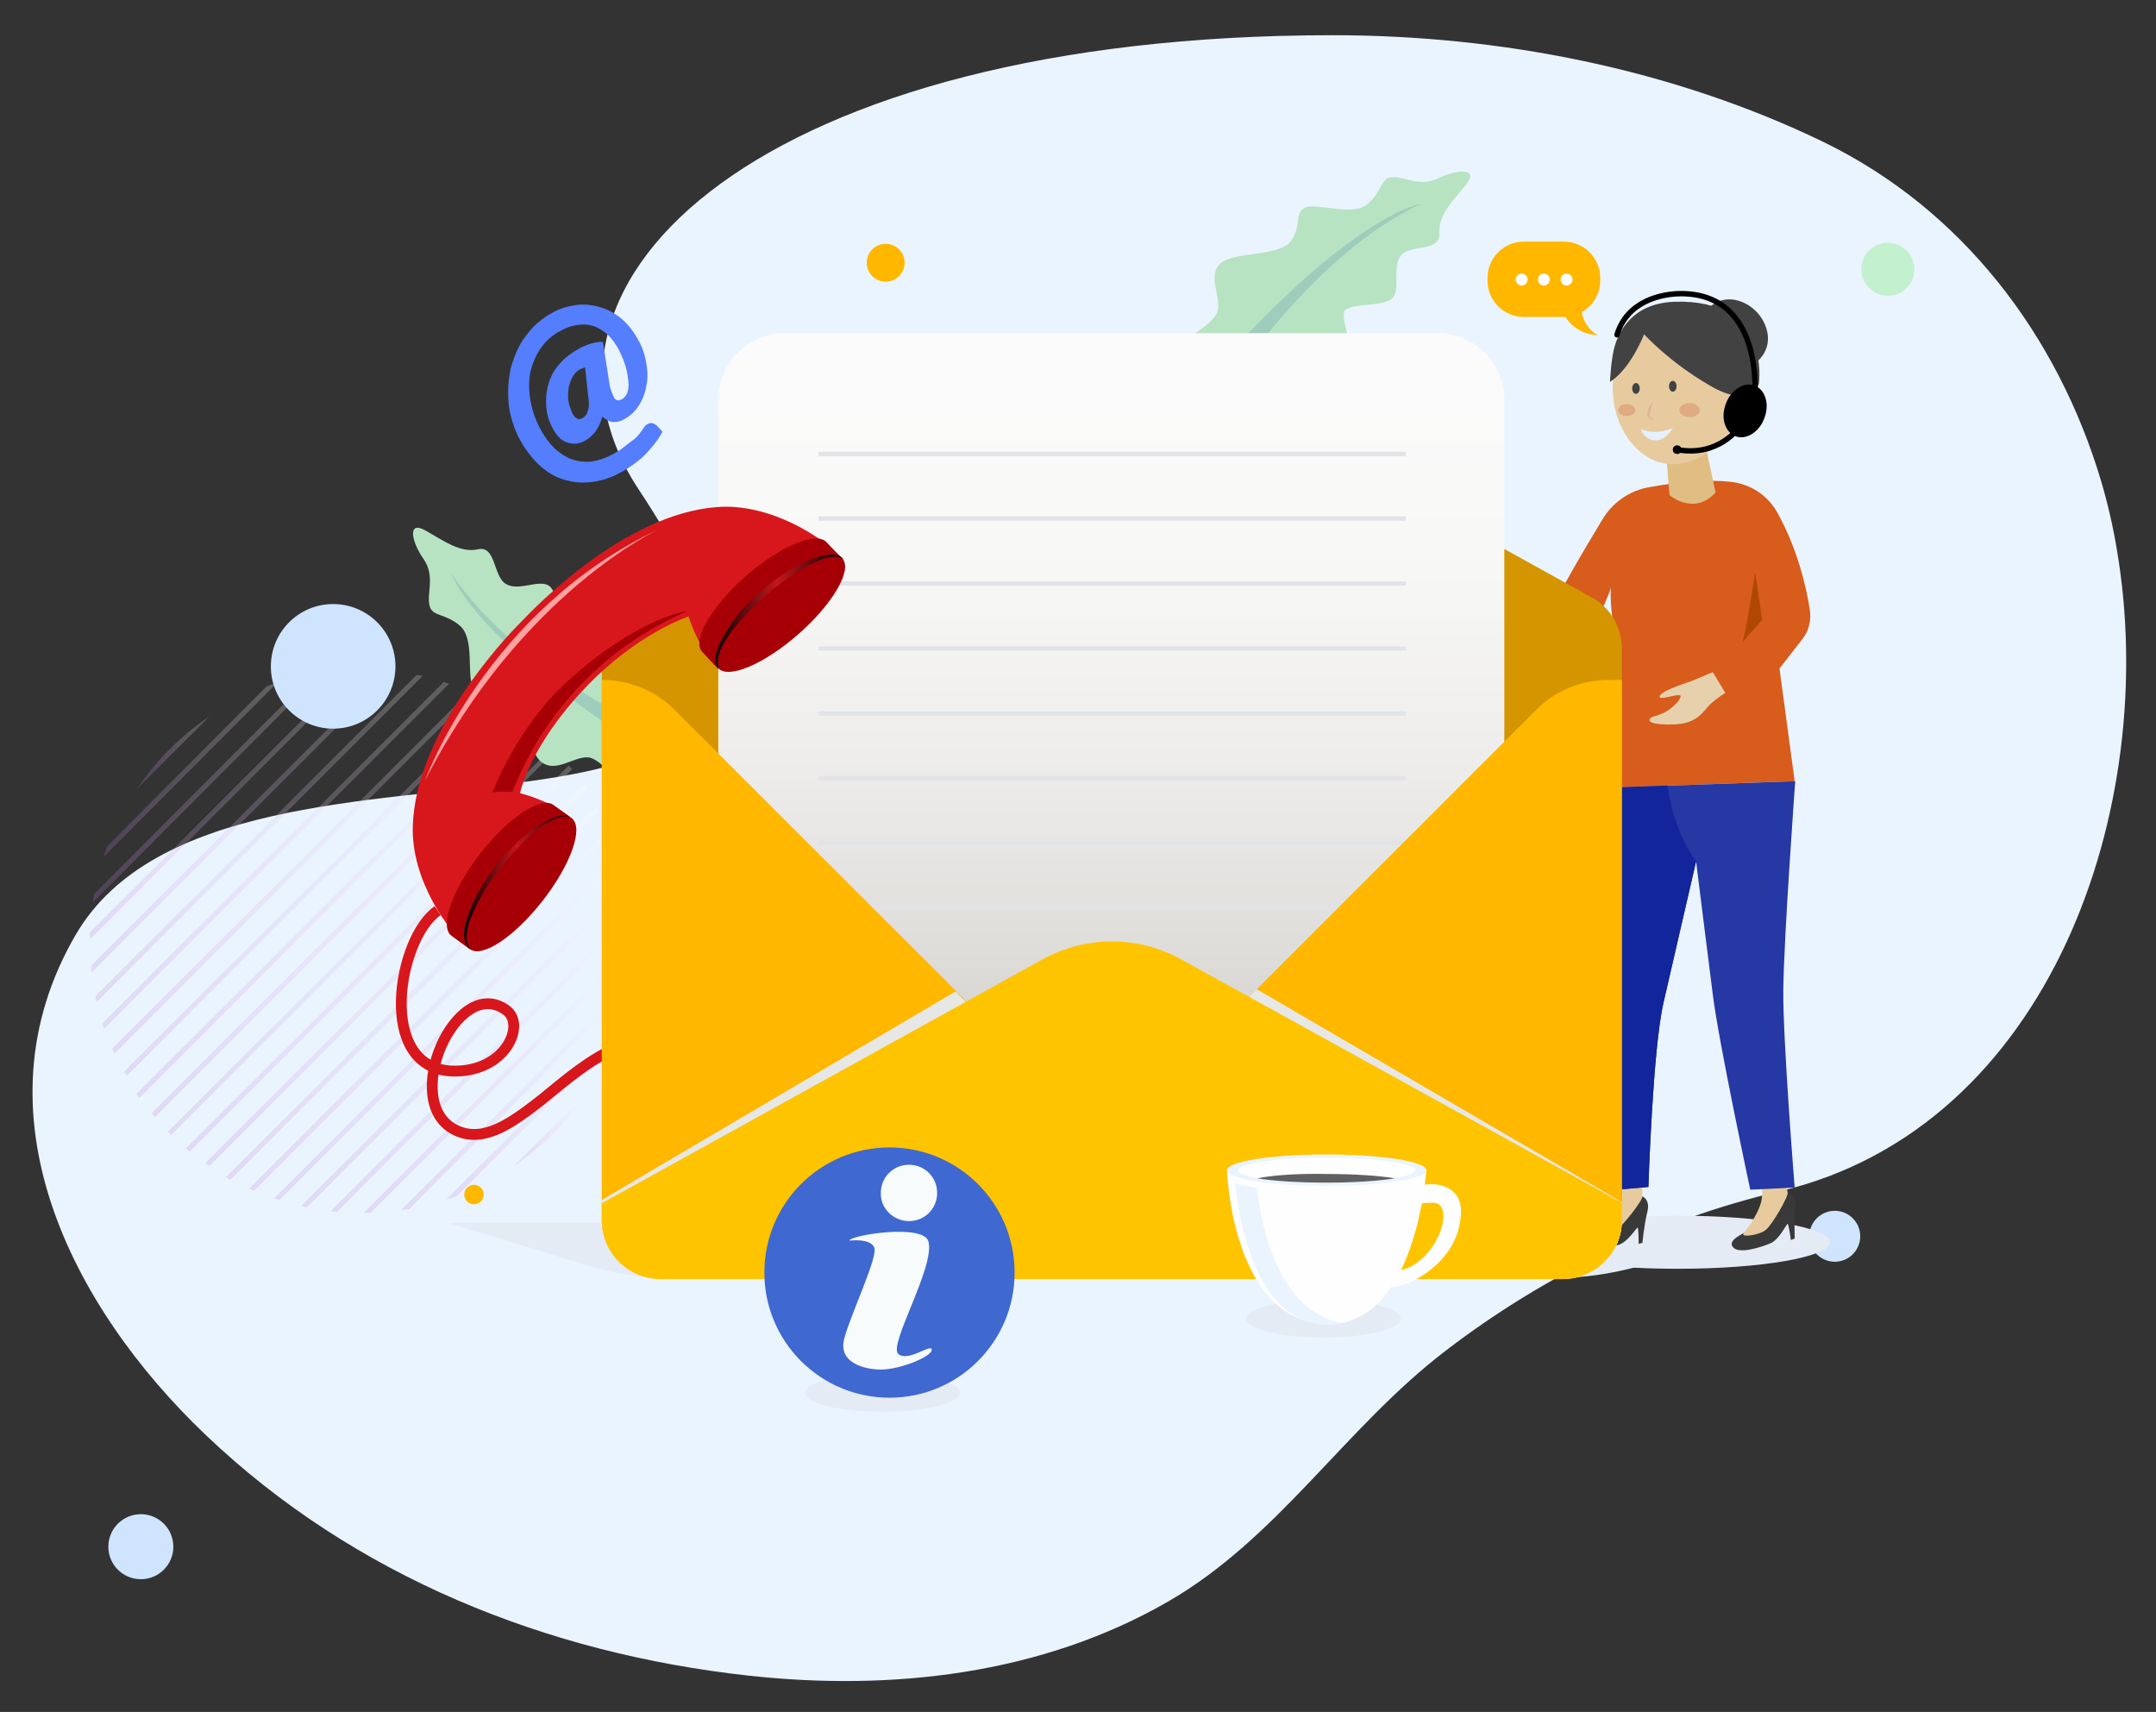 <?xml version="1.0" encoding="utf-8"?>
<!-- Generator: Adobe Illustrator 18.0.0, SVG Export Plug-In . SVG Version: 6.00 Build 0)  -->
<!DOCTYPE svg PUBLIC "-//W3C//DTD SVG 1.1//EN" "http://www.w3.org/Graphics/SVG/1.1/DTD/svg11.dtd">
<svg version="1.1" xmlns="http://www.w3.org/2000/svg" xmlns:xlink="http://www.w3.org/1999/xlink" x="0px" y="0px"
	 viewBox="0 0 398 316" enable-background="new 0 0 398 316" xml:space="preserve">
<rect x="0" y="0" width="398" height="316" fill="#333333" stroke="none"/>
<g id="BACKGROUND" display="none">
	<rect x="-293" y="-118" display="inline" fill="#7B99F4" width="750" height="500"/>
</g>
<g id="OBJECTS">
	<circle fill="#CFE5FF" cx="338.7" cy="228.2" r="4.7"/>
	<path fill="#EAF4FF" d="M390.8,101.6c-0.7-4.3-1.7-8.6-2.9-12.7c-8.1-27.2-25.8-50.3-51.3-62.7C308.7,12.7,276.9,6.5,246,6.5
		c-104.6,0-153.9,45-128,84c55,83-75.3,33-104,82c-19.2,32.9-0.9,68.7,24,92.4c27.4,26.1,62.9,40.3,100.2,44.4
		c26.4,2.9,54-0.2,77.3-13.6c20.4-11.7,32.8-32.2,51.4-46.4c18.3-14,39.1-24.1,61.6-29.4C378.6,208.1,398.8,148.8,390.8,101.6z"/>
	<g opacity="0.23">
		<linearGradient id="SVGID_1_" gradientUnits="userSpaceOnUse" x1="67.105" y1="198.978" x2="116.929" y2="198.978">
			<stop  offset="0" style="stop-color:#BB7AD5"/>
			<stop  offset="1" style="stop-color:#FBFBFB"/>
		</linearGradient>
		<path fill="url(#SVGID_1_)" d="M116.9,175.4c0-0.4,0-0.9,0-1.3l-49.8,49.8c0.4,0,0.9,0,1.3,0L116.9,175.4z"/>
		<linearGradient id="SVGID_2_" gradientUnits="userSpaceOnUse" x1="61.039" y1="195.843" x2="116.723" y2="195.843">
			<stop  offset="0" style="stop-color:#BB7AD5"/>
			<stop  offset="1" style="stop-color:#FBFBFB"/>
		</linearGradient>
		<path fill="url(#SVGID_2_)" d="M116.7,169.2c0-0.4-0.1-0.8-0.1-1.2L61,223.6c0.4,0,0.8,0.1,1.2,0.1L116.7,169.2z"/>
		<linearGradient id="SVGID_3_" gradientUnits="userSpaceOnUse" x1="30.99" y1="173.735" x2="102.558" y2="173.735">
			<stop  offset="0" style="stop-color:#BB7AD5"/>
			<stop  offset="1" style="stop-color:#FBFBFB"/>
		</linearGradient>
		<path fill="url(#SVGID_3_)" d="M31,208.9c0.1,0.1,0.2,0.2,0.3,0.3c0.1,0.1,0.2,0.2,0.3,0.3l70.9-70.9c-0.1-0.1-0.2-0.2-0.3-0.3
			c-0.1-0.1-0.2-0.2-0.3-0.3L31,208.9z"/>
		<linearGradient id="SVGID_4_" gradientUnits="userSpaceOnUse" x1="74.014" y1="202.173" x2="116.411" y2="202.173">
			<stop  offset="0" style="stop-color:#BB7AD5"/>
			<stop  offset="1" style="stop-color:#FBFBFB"/>
		</linearGradient>
		<path fill="url(#SVGID_4_)" d="M116.2,182.5c0.1-0.5,0.2-1,0.2-1.5L74,223.4c0.5-0.1,1-0.2,1.5-0.2L116.2,182.5z"/>
		<linearGradient id="SVGID_5_" gradientUnits="userSpaceOnUse" x1="55.581" y1="192.701" x2="115.899" y2="192.701">
			<stop  offset="0" style="stop-color:#BB7AD5"/>
			<stop  offset="1" style="stop-color:#FBFBFB"/>
		</linearGradient>
		<path fill="url(#SVGID_5_)" d="M115.9,163.6c-0.1-0.4-0.1-0.7-0.2-1.1l-60.1,60.1c0.3,0.1,0.7,0.2,1.1,0.2L115.9,163.6z"/>
		<linearGradient id="SVGID_6_" gradientUnits="userSpaceOnUse" x1="94.88" y1="208.564" x2="108.325" y2="208.564">
			<stop  offset="0" style="stop-color:#BB7AD5"/>
			<stop  offset="1" style="stop-color:#FBFBFB"/>
		</linearGradient>
		<path fill="url(#SVGID_6_)" d="M108.3,201.8l-13.4,13.4c2.6-1.8,5.1-3.8,7.4-6.1C104.5,206.9,106.6,204.4,108.3,201.8z"/>
		<linearGradient id="SVGID_7_" gradientUnits="userSpaceOnUse" x1="50.6" y1="189.551" x2="114.579" y2="189.551">
			<stop  offset="0" style="stop-color:#BB7AD5"/>
			<stop  offset="1" style="stop-color:#FBFBFB"/>
		</linearGradient>
		<path fill="url(#SVGID_7_)" d="M114.6,158.5c-0.1-0.3-0.2-0.6-0.3-1l-63.7,63.7c0.3,0.1,0.6,0.2,1,0.3L114.6,158.5z"/>
		<linearGradient id="SVGID_8_" gradientUnits="userSpaceOnUse" x1="34.298" y1="176.902" x2="105.584" y2="176.902">
			<stop  offset="0" style="stop-color:#BB7AD5"/>
			<stop  offset="1" style="stop-color:#FBFBFB"/>
		</linearGradient>
		<path fill="url(#SVGID_8_)" d="M34.3,212c0.2,0.2,0.5,0.4,0.7,0.6l70.6-70.6c-0.2-0.2-0.4-0.5-0.6-0.7L34.3,212z"/>
		<linearGradient id="SVGID_9_" gradientUnits="userSpaceOnUse" x1="37.897" y1="180.067" x2="108.316" y2="180.067">
			<stop  offset="0" style="stop-color:#BB7AD5"/>
			<stop  offset="1" style="stop-color:#FBFBFB"/>
		</linearGradient>
		<path fill="url(#SVGID_9_)" d="M108.3,145.6c-0.2-0.3-0.3-0.5-0.5-0.8l-69.9,69.9c0.3,0.2,0.5,0.4,0.8,0.5L108.3,145.6z"/>
		<linearGradient id="SVGID_10_" gradientUnits="userSpaceOnUse" x1="41.798" y1="183.232" x2="110.744" y2="183.232">
			<stop  offset="0" style="stop-color:#BB7AD5"/>
			<stop  offset="1" style="stop-color:#FBFBFB"/>
		</linearGradient>
		<path fill="url(#SVGID_10_)" d="M110.7,149.6c-0.2-0.3-0.3-0.5-0.5-0.8l-68.5,68.5c0.3,0.2,0.5,0.3,0.8,0.5L110.7,149.6z"/>
		<linearGradient id="SVGID_11_" gradientUnits="userSpaceOnUse" x1="46.021" y1="186.394" x2="112.844" y2="186.394">
			<stop  offset="0" style="stop-color:#BB7AD5"/>
			<stop  offset="1" style="stop-color:#FBFBFB"/>
		</linearGradient>
		<path fill="url(#SVGID_11_)" d="M112.8,153.9c-0.1-0.3-0.3-0.6-0.4-0.9L46,219.4c0.3,0.1,0.6,0.3,0.9,0.4L112.8,153.9z"/>
		<linearGradient id="SVGID_12_" gradientUnits="userSpaceOnUse" x1="82.353" y1="205.369" x2="114.462" y2="205.369">
			<stop  offset="0" style="stop-color:#BB7AD5"/>
			<stop  offset="1" style="stop-color:#FBFBFB"/>
		</linearGradient>
		<path fill="url(#SVGID_12_)" d="M113.8,191.3c0.2-0.7,0.5-1.3,0.7-2l-32.1,32.1c0.7-0.2,1.3-0.4,2-0.7L113.8,191.3z"/>
		<linearGradient id="SVGID_13_" gradientUnits="userSpaceOnUse" x1="20.704" y1="161.077" x2="87.527" y2="161.077">
			<stop  offset="0" style="stop-color:#BB7AD5"/>
			<stop  offset="1" style="stop-color:#FBFBFB"/>
		</linearGradient>
		<path fill="url(#SVGID_13_)" d="M87.5,128.1c-0.3-0.1-0.6-0.3-0.9-0.4l-65.9,65.9c0.1,0.3,0.3,0.6,0.4,0.9L87.5,128.1z"/>
		<linearGradient id="SVGID_14_" gradientUnits="userSpaceOnUse" x1="22.804" y1="164.238" x2="91.75" y2="164.238">
			<stop  offset="0" style="stop-color:#BB7AD5"/>
			<stop  offset="1" style="stop-color:#FBFBFB"/>
		</linearGradient>
		<path fill="url(#SVGID_14_)" d="M91.8,130.2c-0.3-0.2-0.5-0.3-0.8-0.5l-68.1,68.1c0.2,0.3,0.3,0.5,0.5,0.8L91.8,130.2z"/>
		<linearGradient id="SVGID_15_" gradientUnits="userSpaceOnUse" x1="25.232" y1="167.403" x2="95.651" y2="167.403">
			<stop  offset="0" style="stop-color:#BB7AD5"/>
			<stop  offset="1" style="stop-color:#FBFBFB"/>
		</linearGradient>
		<path fill="url(#SVGID_15_)" d="M95.7,132.7c-0.3-0.2-0.5-0.4-0.8-0.5l-69.7,69.7c0.2,0.3,0.3,0.5,0.5,0.8L95.7,132.7z"/>
		<linearGradient id="SVGID_16_" gradientUnits="userSpaceOnUse" x1="27.964" y1="170.568" x2="99.25" y2="170.568">
			<stop  offset="0" style="stop-color:#BB7AD5"/>
			<stop  offset="1" style="stop-color:#FBFBFB"/>
		</linearGradient>
		<path fill="url(#SVGID_16_)" d="M99.2,135.5c-0.2-0.2-0.5-0.4-0.7-0.6L28,205.5c0.2,0.2,0.4,0.5,0.6,0.7L99.2,135.5z"/>
		<linearGradient id="SVGID_17_" gradientUnits="userSpaceOnUse" x1="17.137" y1="145.297" x2="59.534" y2="145.297">
			<stop  offset="0" style="stop-color:#BB7AD5"/>
			<stop  offset="1" style="stop-color:#FBFBFB"/>
		</linearGradient>
		<path fill="url(#SVGID_17_)" d="M59.5,124.1c-0.5,0.1-1,0.2-1.5,0.2L17.4,165c-0.1,0.5-0.2,1-0.2,1.5L59.5,124.1z"/>
		<linearGradient id="SVGID_18_" gradientUnits="userSpaceOnUse" x1="25.222" y1="138.906" x2="38.667" y2="138.906">
			<stop  offset="0" style="stop-color:#BB7AD5"/>
			<stop  offset="1" style="stop-color:#FBFBFB"/>
		</linearGradient>
		<path fill="url(#SVGID_18_)" d="M38.7,132.2c-2.6,1.8-5.1,3.8-7.4,6.1c-2.3,2.3-4.3,4.8-6.1,7.4L38.7,132.2z"/>
		<linearGradient id="SVGID_19_" gradientUnits="userSpaceOnUse" x1="18.969" y1="157.919" x2="82.948" y2="157.919">
			<stop  offset="0" style="stop-color:#BB7AD5"/>
			<stop  offset="1" style="stop-color:#FBFBFB"/>
		</linearGradient>
		<path fill="url(#SVGID_19_)" d="M82.9,126.2c-0.3-0.1-0.6-0.2-1-0.3l-63,63c0.1,0.3,0.2,0.6,0.3,1L82.9,126.2z"/>
		<linearGradient id="SVGID_20_" gradientUnits="userSpaceOnUse" x1="16.618" y1="148.492" x2="66.443" y2="148.492">
			<stop  offset="0" style="stop-color:#BB7AD5"/>
			<stop  offset="1" style="stop-color:#FBFBFB"/>
		</linearGradient>
		<path fill="url(#SVGID_20_)" d="M66.4,123.6c-0.4,0-0.9,0-1.3,0l-48.5,48.5c0,0.4,0,0.9,0,1.3L66.4,123.6z"/>
		<linearGradient id="SVGID_21_" gradientUnits="userSpaceOnUse" x1="19.085" y1="142.101" x2="51.195" y2="142.101">
			<stop  offset="0" style="stop-color:#BB7AD5"/>
			<stop  offset="1" style="stop-color:#FBFBFB"/>
		</linearGradient>
		<path fill="url(#SVGID_21_)" d="M19.8,156.2c-0.2,0.7-0.5,1.3-0.7,2L51.2,126c-0.7,0.2-1.3,0.4-2,0.7L19.8,156.2z"/>
		<linearGradient id="SVGID_22_" gradientUnits="userSpaceOnUse" x1="17.648" y1="154.769" x2="77.967" y2="154.769">
			<stop  offset="0" style="stop-color:#BB7AD5"/>
			<stop  offset="1" style="stop-color:#FBFBFB"/>
		</linearGradient>
		<path fill="url(#SVGID_22_)" d="M78,124.8c-0.3-0.1-0.7-0.2-1.1-0.2l-59.3,59.3c0.1,0.4,0.1,0.7,0.2,1.1L78,124.8z"/>
		<linearGradient id="SVGID_23_" gradientUnits="userSpaceOnUse" x1="16.825" y1="151.628" x2="72.508" y2="151.628">
			<stop  offset="0" style="stop-color:#BB7AD5"/>
			<stop  offset="1" style="stop-color:#FBFBFB"/>
		</linearGradient>
		<path fill="url(#SVGID_23_)" d="M72.5,123.9c-0.4,0-0.8-0.1-1.2-0.1l-54.5,54.5c0,0.4,0.1,0.8,0.1,1.2L72.5,123.9z"/>
	</g>
	<circle fill="#CFE5FF" cx="61.5" cy="123" r="11.5"/>
	<circle fill="#CFE5FF" cx="26" cy="285.5" r="6"/>
	<g>
		<path fill="#B8E3C2" d="M116.5,145.8c-2.1-0.5-5.3-5.7-7.9-6c-2.7-0.2-5.9,2.9-8.6,0.9c-2.7-2-3-10.5-6.1-12.2
			c-3.1-1.7-5.4,0.2-6.6-1.8c-1.2-2,0.4-8.8-2.4-11.2c-2.8-2.4-5.1-1.6-5.6-3.7c-0.6-2.1,1.1-5.4-1.1-8.6c-2.2-3.1-3.1-7.2,0.3-5.3
			c3.4,1.9,6.4,4.2,9.7,3.5c3.4-0.8,2.8,5,5.2,6.4c2.4,1.4,6-0.9,7.9,0.3c1.9,1.2,2.1,7.8,3.7,8.4c1.6,0.6,8.1-3.9,11.2-2.6
			c3,1.3-0.7,9.5,2.6,10.7c3.3,1.2,7.2,2.8,7.2,2.8L116.5,145.8z"/>
		<path fill="#9ECDBB" d="M83.3,105.8c0,0,3.7,12.1,36.5,33.1l2.1-3.4C121.9,135.5,95.3,124,83.3,105.8z"/>
	</g>
	<path fill="none" stroke="#D8171C" stroke-width="2" stroke-miterlimit="10" d="M80.8,168.1c-7.3,4.9-11.5,29.1,2.7,29.6
		c9.8,0.3,13.6-8.5,10-11.2c-9.2-6.9-20,17.3-9.2,22.2c5.1,2.3,10.2-1.4,15.8-5.8c8.5-6.9,17.9-15.6,29.5-7.6"/>
	<ellipse fill="#E5EBF4" cx="244.3" cy="243.4" rx="14.3" ry="3.5"/>
	<ellipse fill="#E5EBF4" cx="162.9" cy="257.1" rx="14.3" ry="3.5"/>
	<path fill="#E5EBF4" d="M286.9,235.9H124.5c-5.7,0-11.3-0.8-16.7-2.5l-25.2-7.7h248.8l-29.1,8.1
		C297.2,235.2,292.1,235.9,286.9,235.9z"/>
	<g>
		<path fill="#D85C1C" d="M319.1,88.9c-3.2-0.3-7.9-0.2-14.5,1c-3.7,0.6-6.9,2.8-8.8,6c-3.4,5.6-8.7,14.6-9.8,17.7
			c0,0-9.4-1.5-14.7-4.7l-2.3,4.7c0,0,5.4,3.7,21.2,8.9c0,0,4.7-7.1,7.2-14c0,0-0.5,3.8,1.3,10.6c1.4,5.4-1.9,26.3-1.9,26.3
			l34.5-1.2l-2.8-20.8l4.2-5.4c1.2-1.5,1.7-3.5,1.4-5.4c-0.6-4-2.2-11.1-5.9-17.8C326.4,91.4,323,89.2,319.1,88.9z"/>
		<path fill="#B14800" d="M325.3,114.4l-1.3-8.8c0,0-1.7,11.6-2.4,13L325.3,114.4z"/>
		<path fill="#E7D1AD" d="M312.3,125.7c-1.8,0.6-6.3,2.1-5.9,3c0.2,0.5,3.4-0.7,3.8-0.3c0.3,0.3-0.9,2-2.9,3.1
			c-1.6,0.8-2.7,0.7-2.8,1.4c-0.1,1,4.6,0.9,5.8,0.7c0.7-0.1,2.1-0.4,3.2-1.3c1.2-1,1.5-1.6,2.1-2.2c1.4-1.3,2.9-2.2,2.9-2.2
			l-2.3-3.8C316.2,124,313.3,125.3,312.3,125.7z"/>
		<path fill="#E0BD82" d="M307.5,83l0.7,8.4c0,0,4.5,3.9,8.5-0.5l-2.2-10.2L307.5,83z"/>
		<path fill="#E7CB9E" d="M319.8,60.5c2.1,2.1,3.8,5.2,3.8,9.6c0,6.5-7.7,15.6-14.7,15.6c-6.2,0-11.2-6.4-11.2-14.2
			c0-6,3-11.1,7.1-13.2C310.7,55.3,317,57.7,319.8,60.5z"/>
		<g>
			<path fill="#E0B695" d="M305.1,74.3c0,0-0.1,0.3-0.2,0.6c-0.1,0.4-0.2,0.9-0.3,1.3c0,0.2,0,0.5,0,0.6c0.1,0.2,0.1,0.3,0.3,0.4
				c0.1,0,0.1,0.1,0.2,0.1c0.1,0,0.1,0.1,0.2,0.1c0.1,0,0.2,0.1,0.2,0.1s-0.1,0-0.2,0c-0.1,0-0.3,0-0.5-0.1c-0.1,0-0.2-0.1-0.3-0.2
				c-0.1-0.1-0.2-0.2-0.3-0.3c-0.1-0.1-0.1-0.3-0.1-0.4c0-0.1,0-0.3,0-0.4c0.1-0.6,0.3-1,0.5-1.4C304.9,74.4,305.1,74.3,305.1,74.3z
				"/>
		</g>
		<ellipse fill="#E0AB82" cx="300.3" cy="75.7" rx="1.6" ry="1.1"/>
		<ellipse fill="#E0AB82" cx="311.9" cy="75.7" rx="1.9" ry="1.3"/>
		<ellipse fill="#E5EBF4" cx="309.7" cy="229.3" rx="28.1" ry="4.9"/>
		<g>
			<path fill="#393939" d="M330,220.1c0,0,1.6,0.3,1.4,2.8c-0.2,2.4-0.1,5.7-0.1,5.7l-0.7,0.3c0,0-0.4-2.9-0.6-3
				c-0.2,0-1.6,3-3.2,3.6c-1.6,0.7-5.7,2-6.8,0.8c-1.3-1.3,1.6-2.5,3-3.3C324.4,226.2,330,220.1,330,220.1z"/>
			<path fill="#E7CB9E" d="M324.2,212.3c0,0,1.7,6.7,0.9,9.6c-0.8,2.9-3,5.3-3.3,5.9c-0.2,0.6,3,0.2,4.2-0.8c1.2-1,4.2-6.2,4-6.9
				c-0.2-0.7-0.7-5.4-0.5-8.9L324.2,212.3z"/>
		</g>
		<g>
			<path fill="#393939" d="M303.1,220.8c0,0,1.6,0.5,1,2.9c-0.6,2.4-0.9,5.7-0.9,5.7l-0.7,0.2c0,0,0-3-0.2-3s-1.9,2.8-3.6,3.2
				c-1.7,0.5-6,1.2-7-0.2c-1.1-1.5,1.9-2.2,3.4-2.9C296.7,226.1,303.1,220.8,303.1,220.8z"/>
			<path fill="#E7CB9E" d="M298.4,212.3c0,0,0.8,6.9-0.4,9.6c-1.2,2.7-3.7,4.9-4,5.4c-0.3,0.5,3,0.6,4.3-0.2c1.3-0.8,5-5.6,4.9-6.3
				c-0.1-0.7,0-5.4,0.7-8.8L298.4,212.3z"/>
		</g>
		<path fill="#2638A3" d="M296.9,145.4c0,0-2.9,29.2-3.3,39c-0.4,8.6,3.7,35.3,3.7,35.3l7-0.6c0,0,0.8-25.6,2.8-34.1
			c1.5-6.5,6-26,6-26s2.3,18.5,3.1,24.7c1.1,8.8,6.9,35.9,6.9,35.9l8.2-0.4c0,0-2.2-27.4-2.1-36.5c0.1-9.6,2.2-38.5,2.2-38.5
			L296.9,145.4z"/>
		<path fill="#12259A" d="M296.9,145.4c0,0-2.9,29.2-3.3,39c-0.4,8.6,3.7,35.3,3.7,35.3l7-0.6c0,0,0.8-25.6,2.8-34.1
			c1.5-6.5,6-26,6-26s-4-4.9-5.3-14L296.9,145.4z"/>
		<path fill="#424242" d="M324.7,70.8c0,0-1.5,4.8-9,0.4c-7.5-4.3-12.2-9.5-12.2-9.5s-2.4,6.3-6.3,8.8c0,0,0.2-4.4,0.9-6.7
			c0.8-2.5,3.1-7.8,11-8.1C327,55.1,324.7,70.8,324.7,70.8z"/>
		<path fill="#424242" d="M323.5,67.4c0,0,4.1-2.3,2.5-7c-1.6-4.7-7.8-7.2-11-3"/>
		<ellipse fill="#424242" cx="308.8" cy="71.3" rx="0.7" ry="1"/>
		<ellipse fill="#424242" cx="302" cy="71.7" rx="0.7" ry="1"/>
		<path fill="#E5F1FF" d="M308.8,79c0,0-3.2,1.5-5.8,0.2C303,80.6,306.3,83.2,308.8,79z"/>
		<path d="M318.5,74.8c-0.9,2.6,0.1,5.2,2.1,5.8c2,0.6,4.4-1.1,5.2-3.7c0.9-2.6-0.1-5.2-2.1-5.8C321.7,70.5,319.3,72.2,318.5,74.8z"
			/>
		<g>
			<g>
				<path fill="none" stroke="#000000" stroke-linecap="round" stroke-miterlimit="10" d="M321,78.9c0,0-3.7,5.5-11.4,4.1"/>
				<g>
					<circle cx="309.6" cy="83" r="0.8"/>
				</g>
			</g>
		</g>
		<path fill="none" stroke="#000000" stroke-linecap="round" stroke-miterlimit="10" d="M323.9,74.1c0,0,2.2-19.8-13.5-19.9
			c-3.6,0-10,1.3-11.9,7.6"/>
	</g>
	<path fill="#D49500" d="M293.7,110.2L293.7,110.2l-75.8-42c-7.9-4.3-17.4-4.3-25.3,0l-75.9,42l0,0c-3.3,1.8-5.6,5.4-5.6,9.4v105.6
		c0,5.9,4.8,10.8,10.8,10.8h166.7c5.9,0,10.8-4.8,10.8-10.8V119.7C299.4,115.6,297.1,112,293.7,110.2z"/>
	<g>
		<path fill="#B8E3C2" d="M217.7,64.2c0.9-1.9,6.5-4.3,7.1-6.9c0.6-2.6-1.9-6.3,0.4-8.6s10.8-1.3,13-4.1c2.2-2.8,0.6-5.4,2.8-6.3
			s8.6,1.7,11.4-0.6c2.8-2.4,2.4-4.8,4.5-5c2.2-0.2,5.2,1.9,8.6,0.2c3.5-1.7,7.6-1.9,5.2,1.1c-2.4,3-5.2,5.6-5,9.1s-5.4,1.9-7.1,4.1
			c-1.7,2.2,0,6-1.5,7.8c-1.5,1.7-8,0.9-8.9,2.4c-0.9,1.5,2.6,8.6,0.9,11.4c-1.7,2.8-9.3-2.2-11,0.9c-1.7,3-3.9,6.7-3.9,6.7
			L217.7,64.2z"/>
		<path fill="#9ECDBB" d="M262.4,37.6c0,0-12.5,1.7-38.4,30.9l3,2.6C227,71.1,242.6,46.7,262.4,37.6z"/>
	</g>
	<linearGradient id="SVGID_24_" gradientUnits="userSpaceOnUse" x1="205.245" y1="209.602" x2="205.245" y2="61.475">
		<stop  offset="0" style="stop-color:#CAC7C2"/>
		<stop  offset="0.216" style="stop-color:#DEDCD9"/>
		<stop  offset="0.468" style="stop-color:#EEEDEC"/>
		<stop  offset="0.727" style="stop-color:#F8F8F7"/>
		<stop  offset="1" style="stop-color:#FBFBFB"/>
	</linearGradient>
	<path fill="url(#SVGID_24_)" d="M277.8,209.6H132.6V73.8c0-6.8,5.5-12.3,12.3-12.3h120.5c6.8,0,12.3,5.5,12.3,12.3V209.6z"/>
	<g>
		<rect x="151.1" y="83.4" fill="#E1E3E6" width="108.4" height="0.8"/>
		<rect x="151.1" y="95.3" fill="#E1E3E6" width="108.4" height="0.8"/>
		<rect x="151.1" y="107.3" fill="#E1E3E6" width="108.4" height="0.8"/>
		<rect x="151.1" y="119.3" fill="#E1E3E6" width="108.4" height="0.8"/>
		<rect x="151.1" y="131.3" fill="#E1E3E6" width="108.4" height="0.8"/>
		<rect x="151.1" y="143.2" fill="#E1E3E6" width="108.4" height="0.8"/>
		<rect x="151.1" y="155.2" fill="#E1E3E6" width="108.4" height="0.8"/>
		<rect x="151.1" y="167.2" fill="#E1E3E6" width="108.4" height="0.8"/>
	</g>
	<path fill="#FFB700" d="M283.6,131l-79.2,79.2c-0.2,0.2-0.5,0.2-0.6,0L124.5,131c-3.5-3.5-8.3-5.5-13.4-5.5l0,0v99.7
		c0,5.9,4.8,10.8,10.8,10.8h166.7c5.9,0,10.8-4.8,10.8-10.8v-99.7h-2.4C291.9,125.5,287.1,127.5,283.6,131z"/>
	<path fill="#E7E7E6" d="M232,182.6l-27.7,27.7c-0.2,0.2-0.5,0.2-0.6,0L176.4,183l-65.3,38.5l0,3.8c0,5.9,4.8,10.8,10.8,10.8h166.7
		c5.9,0,10.8-4.8,10.8-10.8v-3.4L232,182.6z"/>
	<path fill="#FFC400" d="M299.4,225.2v-3.2L217.9,177c-7.9-4.3-17.4-4.3-25.3,0l-81.5,45.1v3.2c0,5.9,4.8,10.8,10.8,10.8h166.7
		C294.5,236,299.4,231.2,299.4,225.2z"/>
	<g>
		<path fill="#FEFEFE" d="M258,223.3c0,2,0.3-1.3,6.5-1.3c4.7,0,0.4,12.2-7,12.6c0,0-1.6,0.5-1.3,2.5c0.3,2,13.5-2.7,13.5-13.6
			C269.7,216.3,258,217.7,258,223.3z"/>
		<path fill="#FEFEFE" d="M226.5,216c0,0,0.9,28.4,18.8,28.4c16.2,0,18-28.4,18-28.4H226.5z"/>
		<path fill="#EAF4FF" d="M232,219.2c-1.8-0.2-3.1-0.5-4-0.8c0.7,6.9,3.9,26.2,17.2,26.1c0.9,0,1.7-0.1,2.5-0.3
			C235.8,242,232.8,226.1,232,219.2z"/>
		<ellipse fill="#EAF4FF" cx="244.9" cy="216" rx="18.4" ry="2.9"/>
		<ellipse fill="#FEFEFE" cx="244.9" cy="216" rx="16.4" ry="2.3"/>
		<path fill="#606060" d="M232.1,217.5c3,0.5,7.6,0.8,12.7,0.8c5.1,0,9.7-0.3,12.7-0.8c-3-0.5-7.6-0.8-12.7-0.8
			C239.7,216.6,235.1,216.9,232.1,217.5z"/>
	</g>
	<g>
		<path fill="#D8171C" d="M132.3,93.6c-16.9,1.3-33.2,18.1-36.4,21.5c-3.3,3.3-19.2,20.5-19.7,37.4c-0.3,9.9,6.5,19.5,10.6,22.7
			l19-23.9c0,0-3.1-3.1-9.8-4.9c0,0,1.7-8.6,12-19.4c9.7-10.2,19.1-13.2,19.1-13.2c2.2,6.6,5.4,9.5,5.4,9.5l23-20.2
			C152,99.2,142.1,92.8,132.3,93.6z"/>
		<g>
			<path fill="#A60006" d="M105.6,151.1l-3.4-2.5c-2.2-1.7-8.3,2.2-13.5,8.9c-5.2,6.7-7.6,13.5-5.4,15.2l3.4,2.5L105.6,151.1z"/>
			
				<ellipse transform="matrix(0.788 0.615 -0.615 0.788 120.719 -24.634)" fill="#A60006" cx="96.2" cy="163.2" rx="5.1" ry="15.3"/>
			<g>
				<linearGradient id="SVGID_25_" gradientUnits="userSpaceOnUse" x1="85.422" y1="162.904" x2="105.88" y2="162.904">
					<stop  offset="0" style="stop-color:#000000"/>
					<stop  offset="0.489" style="stop-color:#C4171C"/>
					<stop  offset="1" style="stop-color:#000000"/>
				</linearGradient>
				<path fill="url(#SVGID_25_)" d="M86.8,175.2c0,0-0.1-0.1-0.3-0.3c-0.1-0.1-0.2-0.2-0.3-0.4c-0.1-0.2-0.2-0.4-0.3-0.6
					c-0.2-0.5-0.2-1-0.2-1.7c0-0.7,0.1-1.4,0.4-2.2c0.2-0.8,0.5-1.6,0.9-2.5c0.3-0.9,0.8-1.7,1.2-2.6c0.5-0.9,1-1.8,1.6-2.7
					c0.6-0.9,1.2-1.7,1.9-2.6c0.7-0.8,1.4-1.7,2.1-2.4c0.7-0.8,1.5-1.5,2.2-2.2c0.7-0.7,1.5-1.3,2.3-1.9c0.7-0.6,1.5-1,2.2-1.4
					c0.7-0.4,1.4-0.7,2-0.9c0.6-0.2,1.2-0.3,1.7-0.3c0.2,0,0.5,0,0.6,0.1c0.2,0.1,0.3,0.1,0.4,0.2c0.2,0.1,0.3,0.2,0.3,0.2
					s-0.1-0.1-0.3-0.2c-0.1-0.1-0.3-0.1-0.4-0.1c-0.2,0-0.4,0-0.6,0c-0.5,0-1,0.2-1.6,0.4c-0.6,0.3-1.2,0.6-1.9,1
					c-0.7,0.4-1.4,0.9-2,1.5c-0.7,0.6-1.4,1.2-2.1,1.9c-0.7,0.7-1.4,1.4-2.1,2.2c-0.7,0.8-1.4,1.6-2,2.4c-0.6,0.8-1.3,1.7-1.9,2.5
					c-0.6,0.9-1.1,1.7-1.6,2.6c-0.5,0.9-1,1.7-1.3,2.5c-0.4,0.8-0.7,1.6-1,2.3c-0.3,0.7-0.4,1.4-0.5,2.1c-0.1,0.6-0.1,1.2,0,1.6
					c0,0.2,0.1,0.4,0.2,0.6c0.1,0.2,0.1,0.3,0.2,0.4C86.7,175.1,86.8,175.2,86.8,175.2z"/>
			</g>
		</g>
		<g>
			<path fill="#A60006" d="M155.5,103.2l-2.9-3.1c-1.9-2.1-8.5,0.7-14.9,6.2c-6.3,5.6-10,11.8-8.1,14l2.9,3.1L155.5,103.2z"/>
			
				<ellipse transform="matrix(0.66 0.751 -0.751 0.66 134.083 -69.707)" fill="#A60006" cx="144" cy="113.3" rx="5.1" ry="15.3"/>
			<g>
				<linearGradient id="SVGID_26_" gradientUnits="userSpaceOnUse" x1="131.563" y1="112.838" x2="155.907" y2="112.838">
					<stop  offset="0" style="stop-color:#000000"/>
					<stop  offset="0.489" style="stop-color:#C4171C"/>
					<stop  offset="1" style="stop-color:#000000"/>
				</linearGradient>
				<path fill="url(#SVGID_26_)" d="M132.6,123.4c0,0-0.1-0.1-0.2-0.3c-0.1-0.1-0.1-0.2-0.2-0.4c-0.1-0.2-0.1-0.4-0.1-0.6
					c-0.1-0.5,0-1.1,0.2-1.7c0.2-0.6,0.4-1.4,0.8-2.1c0.4-0.7,0.8-1.5,1.3-2.3c0.5-0.8,1.1-1.6,1.7-2.4c0.6-0.8,1.3-1.6,2.1-2.3
					c0.7-0.8,1.5-1.5,2.3-2.2c0.8-0.7,1.6-1.4,2.5-2c0.8-0.6,1.7-1.2,2.6-1.8c0.9-0.5,1.7-1,2.6-1.4c0.8-0.4,1.7-0.7,2.4-1
					c0.8-0.3,1.5-0.4,2.2-0.5c0.7-0.1,1.3-0.1,1.7,0.1c0.2,0.1,0.4,0.1,0.6,0.2c0.2,0.1,0.3,0.2,0.4,0.3c0.2,0.2,0.3,0.3,0.3,0.3
					s-0.1-0.1-0.3-0.2c-0.1-0.1-0.2-0.1-0.4-0.2c-0.2-0.1-0.4-0.1-0.6-0.1c-0.4-0.1-1,0-1.6,0.1c-0.6,0.1-1.3,0.4-2,0.7
					c-0.7,0.3-1.5,0.7-2.3,1.1c-0.8,0.4-1.6,1-2.4,1.5c-0.8,0.5-1.6,1.2-2.5,1.8c-0.8,0.6-1.6,1.3-2.4,2c-0.8,0.7-1.6,1.4-2.3,2.1
					c-0.7,0.7-1.4,1.5-2.1,2.2c-0.6,0.8-1.3,1.5-1.8,2.2c-0.5,0.7-1,1.4-1.4,2.1c-0.4,0.7-0.7,1.3-0.9,1.9c-0.2,0.6-0.3,1.1-0.3,1.6
					c0,0.2,0,0.4,0.1,0.6c0,0.2,0.1,0.3,0.1,0.4C132.5,123.2,132.6,123.4,132.6,123.4z"/>
			</g>
		</g>
		<path fill="#FFA1A1" d="M78.5,144c0,0,11.3-31.4,43.1-46.3C121.6,97.7,96.3,109.3,78.5,144z"/>
		<path fill="#A60006" d="M126.8,112.8c0,0-9,1.1-22.2,13.1c-9.3,8.5-13.7,20.4-13.7,20.4c1.2-0.3,2.6-0.2,3.7-0.1
			C104.6,120.5,126.9,113.1,126.8,112.8C126.6,111.5,126.8,112.8,126.8,112.8z"/>
	</g>
	<g>
		<path fill="#547EFD" d="M112.5,70.8c0.1,0.7,0.3,1.3,0.5,1.8c0.2,0.4,0.3,0.8,0.5,1c0.2,0.2,0.4,0.3,0.6,0.3
			c0.2,0,0.5-0.1,0.7-0.2c0.4-0.2,0.8-0.7,1-1.2c0.2-0.6,0.3-1.3,0.2-2.1c-0.1-0.8-0.2-1.7-0.5-2.7c-0.3-1-0.7-2-1.2-3
			c-0.6-1.2-1.3-2.1-2.1-2.9c-0.8-0.7-1.7-1.3-2.6-1.6c-0.9-0.3-1.9-0.4-3-0.2c-1,0.1-2.1,0.5-3.2,1.1c-1.5,0.8-2.7,1.9-3.6,3.2
			c-0.9,1.3-1.5,2.8-1.9,4.4c-0.3,1.6-0.3,3.3,0,5.1c0.3,1.8,0.9,3.6,1.8,5.3c0.8,1.5,1.7,2.7,2.7,3.7c1,0.9,2.1,1.6,3.2,2
			c1.2,0.4,2.4,0.5,3.6,0.4c1.3-0.2,2.5-0.6,3.8-1.3c0.8-0.4,1.6-0.9,2.2-1.4c0.6-0.5,1.2-0.9,1.7-1.3c0.5-0.4,0.9-0.8,1.2-1.2
			c0.3-0.4,0.5-0.7,0.7-1c0.2-0.3,0.5-0.6,0.7-0.7c0.2-0.1,0.4-0.2,0.6-0.2c0.2,0,0.4,0,0.6,0.1c0.2,0.1,0.3,0.2,0.5,0.3l1.1,1.2
			c-0.4,0.7-0.8,1.4-1.3,2c-0.5,0.7-1.1,1.3-1.7,2c-0.6,0.7-1.4,1.3-2.2,1.9c-0.8,0.6-1.7,1.2-2.7,1.7c-1.8,1-3.6,1.5-5.4,1.7
			c-1.8,0.2-3.4,0-5-0.5c-1.6-0.5-3.1-1.4-4.4-2.6C98.2,84.6,97,83,96,81.2c-0.8-1.4-1.3-2.9-1.7-4.4c-0.4-1.5-0.5-3-0.5-4.5
			c0-1.5,0.2-3,0.5-4.4c0.4-1.4,0.9-2.8,1.6-4.1c0.7-1.3,1.6-2.4,2.6-3.5c1-1,2.2-1.9,3.5-2.6c1.4-0.8,2.9-1.2,4.4-1.4
			c1.5-0.2,3,0,4.4,0.4c1.4,0.4,2.7,1.1,3.9,2.1c1.2,1,2.2,2.3,3.1,3.9c0.8,1.4,1.3,2.9,1.5,4.4c0.3,1.5,0.3,2.9,0,4.2
			c-0.2,1.3-0.7,2.5-1.4,3.6c-0.7,1.1-1.6,1.9-2.7,2.5c-0.3,0.2-0.7,0.3-1,0.4c-0.3,0.1-0.7,0.1-1,0.1c-0.3,0-0.7-0.1-1-0.3
			c-0.3-0.2-0.7-0.4-1-0.7c-0.3,1.1-0.8,2.1-1.3,2.8c-0.6,0.7-1.2,1.3-2,1.7c-0.6,0.3-1.2,0.5-1.8,0.5c-0.6,0-1.1-0.1-1.6-0.3
			c-0.5-0.2-1-0.5-1.4-1c-0.4-0.4-0.8-1-1.1-1.6c-0.4-0.7-0.7-1.5-0.9-2.3c-0.2-0.8-0.3-1.7-0.3-2.6c0-0.9,0.1-1.8,0.3-2.7
			c0.2-0.9,0.6-1.8,1-2.6c0.5-0.8,1.1-1.6,1.9-2.4c0.8-0.7,1.7-1.4,2.8-2c0.5-0.3,0.9-0.5,1.3-0.6c0.4-0.2,0.8-0.3,1.1-0.4
			c0.4-0.1,0.7-0.2,1-0.2c0.3-0.1,0.7-0.1,1.1-0.1L112.5,70.8z M108,67.8c-0.3,0.1-0.5,0.2-0.8,0.3c-0.6,0.3-1,0.7-1.4,1.3
			c-0.4,0.6-0.6,1.3-0.8,2c-0.1,0.8-0.2,1.5-0.1,2.4c0.1,0.8,0.4,1.6,0.7,2.4c0.6,1.1,1.2,1.4,1.9,1c0.2-0.1,0.4-0.3,0.6-0.5
			c0.2-0.2,0.3-0.5,0.4-0.8c0.1-0.3,0.2-0.7,0.2-1.1c0-0.4,0-0.9-0.1-1.5L108,67.8z"/>
	</g>
	<circle fill="#FFB700" cx="163.5" cy="48.5" r="3.5"/>
	<circle fill="#FFB700" cx="87.5" cy="220.5" r="1.8"/>
	<circle fill="#C3F0CE" cx="348.5" cy="49.7" r="4.9"/>
	<circle fill="#3F69D0" cx="164.2" cy="234.9" r="23.1"/>
	<path fill="#F7FBFC" d="M167.8,225.4c2.9,0,5.2-2.3,5.2-5.2c0-2.9-2.3-5.2-5.2-5.2c-2.9,0-5.2,2.3-5.2,5.2
		C162.5,223,164.9,225.4,167.8,225.4z M165.8,249.9c-1.8-1.7,6.8-16,5.6-20.7c-0.8-3.4-14.5-1.2-14.6-0.2c0,0,3.9-0.5,4.6,1.3
		c0.7,1.8-4.6,12.8-5.6,17c-1,4.2,3.7,5.5,6.8,5.5c3.7,0,9.6-2.5,9.4-3.7C171.8,248,167.6,251.5,165.8,249.9z"/>
	<g>
		<path fill="#FFB700" d="M295.4,51.8v-0.5c0-3.7-3-6.7-6.7-6.7h-7.4c-3.7,0-6.7,3-6.7,6.7v0.5c0,3.7,3,6.7,6.7,6.7h7.4
			c0.1,0,0.2,0,0.3,0c0.9,1.5,2.8,3.2,6,3.4c0,0-2.5-1.2-3-4.3C294,56.5,295.4,54.3,295.4,51.8z"/>
		<circle fill="#FEFEFE" cx="280.9" cy="51.6" r="1.1"/>
		<circle fill="#FEFEFE" cx="285" cy="51.6" r="1.1"/>
		<circle fill="#FEFEFE" cx="289.2" cy="51.6" r="1.1"/>
	</g>
</g>
<g id="DESIGNED_BY_FREEPIK">
</g>
</svg>
